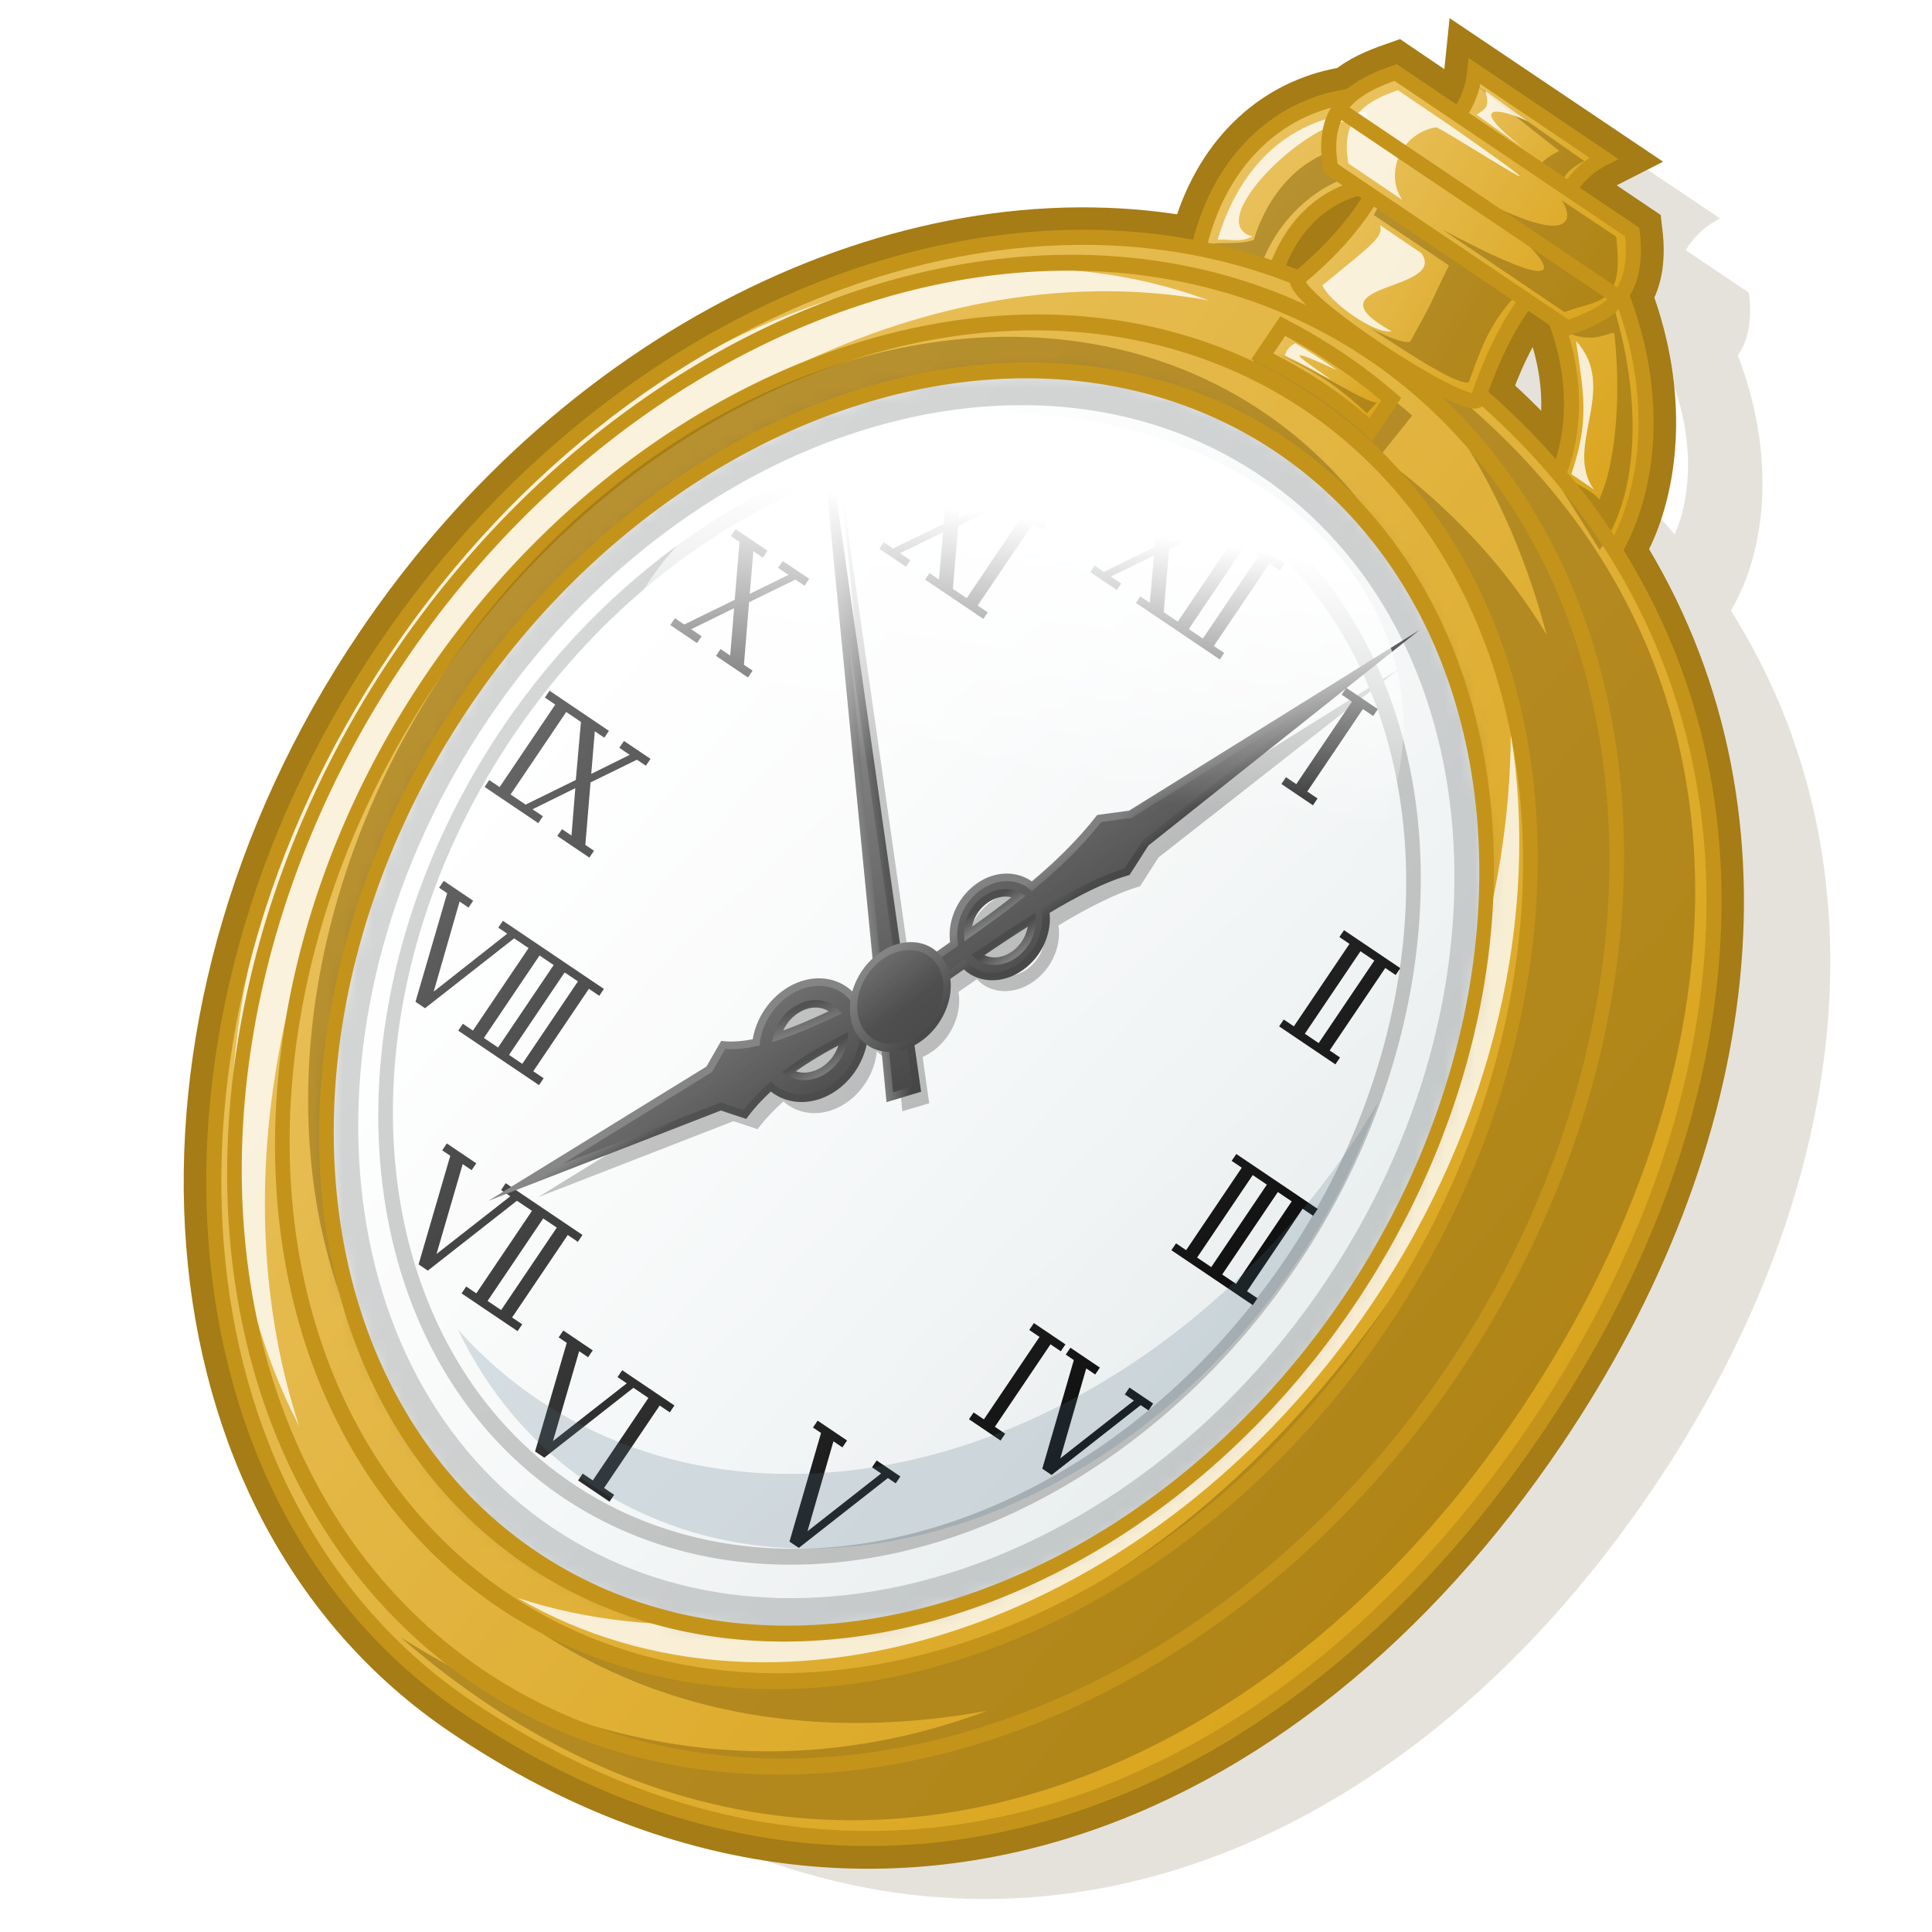 <?xml version="1.0" encoding="UTF-8" standalone="no"?>
<!-- Created with Inkscape (http://www.inkscape.org/) -->
<svg
   xmlns:dc="http://purl.org/dc/elements/1.1/"
   xmlns:cc="http://creativecommons.org/ns#"
   xmlns:rdf="http://www.w3.org/1999/02/22-rdf-syntax-ns#"
   xmlns:svg="http://www.w3.org/2000/svg"
   xmlns="http://www.w3.org/2000/svg"
   xmlns:xlink="http://www.w3.org/1999/xlink"
   xmlns:sodipodi="http://sodipodi.sourceforge.net/DTD/sodipodi-0.dtd"
   xmlns:inkscape="http://www.inkscape.org/namespaces/inkscape"
   width="128"
   height="128"
   id="svg2"
   sodipodi:version="0.32"
   inkscape:version="0.46"
   version="1.0"
   sodipodi:docname="clock.svg"
   inkscape:output_extension="org.inkscape.output.svg.inkscape">
  <defs
     id="defs4">
    <linearGradient
       inkscape:collect="always"
       id="linearGradient3981">
      <stop
         style="stop-color:#ffffff;stop-opacity:1;"
         offset="0"
         id="stop3983" />
      <stop
         style="stop-color:#ffffff;stop-opacity:0;"
         offset="1"
         id="stop3985" />
    </linearGradient>
    <linearGradient
       inkscape:collect="always"
       id="linearGradient3963">
      <stop
         style="stop-color:#ffffff;stop-opacity:0.558"
         offset="0"
         id="stop3965" />
      <stop
         style="stop-color:#ffffff;stop-opacity:0"
         offset="1"
         id="stop3967" />
    </linearGradient>
    <linearGradient
       id="linearGradient3635">
      <stop
         style="stop-color:#5b5b5b;stop-opacity:1"
         offset="0"
         id="stop3637" />
      <stop
         style="stop-color:#181818;stop-opacity:1"
         offset="1"
         id="stop3639" />
    </linearGradient>
    <linearGradient
       id="linearGradient3621">
      <stop
         style="stop-color:#515151;stop-opacity:1;"
         offset="0"
         id="stop3623" />
      <stop
         style="stop-color:#1b1b1b;stop-opacity:1;"
         offset="1"
         id="stop3625" />
    </linearGradient>
    <linearGradient
       inkscape:collect="always"
       id="linearGradient3613">
      <stop
         style="stop-color:#ffffff;stop-opacity:1"
         offset="0"
         id="stop3615" />
      <stop
         style="stop-color:#e7eced;stop-opacity:1"
         offset="1"
         id="stop3617" />
    </linearGradient>
    <linearGradient
       inkscape:collect="always"
       id="linearGradient3565">
      <stop
         style="stop-color:#e9c15c;stop-opacity:1"
         offset="0"
         id="stop3567" />
      <stop
         style="stop-color:#daa51d;stop-opacity:1"
         offset="1"
         id="stop3569" />
    </linearGradient>
    <linearGradient
       inkscape:collect="always"
       xlink:href="#linearGradient3565"
       id="linearGradient3571"
       x1="16.87"
       y1="48.484"
       x2="97.557"
       y2="91.757"
       gradientUnits="userSpaceOnUse"
       gradientTransform="matrix(0.977,0.211,-0.211,0.977,24.115,-13.557)" />
    <linearGradient
       inkscape:collect="always"
       xlink:href="#linearGradient3565"
       id="linearGradient3579"
       x1="68.735"
       y1="13.168"
       x2="83.733"
       y2="18.021"
       gradientUnits="userSpaceOnUse"
       gradientTransform="matrix(0.977,0.211,-0.211,0.977,24.115,-13.557)" />
    <linearGradient
       inkscape:collect="always"
       xlink:href="#linearGradient3565"
       id="linearGradient3587"
       x1="68.987"
       y1="7.97"
       x2="87.811"
       y2="14.643"
       gradientUnits="userSpaceOnUse"
       gradientTransform="matrix(0.977,0.211,-0.211,0.977,24.115,-13.557)" />
    <linearGradient
       inkscape:collect="always"
       xlink:href="#linearGradient3565"
       id="linearGradient3595"
       x1="62.744"
       y1="11.189"
       x2="92.739"
       y2="25.773"
       gradientUnits="userSpaceOnUse"
       gradientTransform="matrix(0.977,0.211,-0.211,0.977,24.115,-13.557)" />
    <linearGradient
       inkscape:collect="always"
       xlink:href="#linearGradient3565"
       id="linearGradient3603"
       x1="75.615"
       y1="4.205"
       x2="85.857"
       y2="8.066"
       gradientUnits="userSpaceOnUse"
       gradientTransform="matrix(0.977,0.211,-0.211,0.977,24.115,-13.557)" />
    <linearGradient
       inkscape:collect="always"
       xlink:href="#linearGradient3621"
       id="linearGradient3724"
       gradientUnits="userSpaceOnUse"
       x1="-32.24"
       y1="2.406"
       x2="51.742"
       y2="40.685" />
    <linearGradient
       inkscape:collect="always"
       xlink:href="#linearGradient3635"
       id="linearGradient3726"
       gradientUnits="userSpaceOnUse"
       x1="2.585"
       y1="19.133"
       x2="88.349"
       y2="40.871" />
    <linearGradient
       inkscape:collect="always"
       xlink:href="#linearGradient3621"
       id="linearGradient3728"
       gradientUnits="userSpaceOnUse"
       x1="37.211"
       y1="72.119"
       x2="45.625"
       y2="81.27" />
    <linearGradient
       inkscape:collect="always"
       xlink:href="#linearGradient3635"
       id="linearGradient3730"
       gradientUnits="userSpaceOnUse"
       x1="39.955"
       y1="79.345"
       x2="40.845"
       y2="80.331" />
    <linearGradient
       inkscape:collect="always"
       xlink:href="#linearGradient3635"
       id="linearGradient3732"
       gradientUnits="userSpaceOnUse"
       x1="46.573"
       y1="74.163"
       x2="45.648"
       y2="72.672" />
    <linearGradient
       inkscape:collect="always"
       xlink:href="#linearGradient3635"
       id="linearGradient3734"
       gradientUnits="userSpaceOnUse"
       x1="47.993"
       y1="76.957"
       x2="46.987"
       y2="75.781" />
    <linearGradient
       inkscape:collect="always"
       xlink:href="#linearGradient3621"
       id="linearGradient3736"
       gradientUnits="userSpaceOnUse"
       x1="53.225"
       y1="51.601"
       x2="64.499"
       y2="65.542" />
    <linearGradient
       inkscape:collect="always"
       xlink:href="#linearGradient3635"
       id="linearGradient3738"
       gradientUnits="userSpaceOnUse"
       x1="62.435"
       y1="57.096"
       x2="64.432"
       y2="58.909" />
    <linearGradient
       inkscape:collect="always"
       xlink:href="#linearGradient3635"
       id="linearGradient3740"
       gradientUnits="userSpaceOnUse"
       x1="56.869"
       y1="64.46"
       x2="56.031"
       y2="63.627" />
    <linearGradient
       inkscape:collect="always"
       xlink:href="#linearGradient3635"
       id="linearGradient3742"
       gradientUnits="userSpaceOnUse"
       x1="59.003"
       y1="66.211"
       x2="58"
       y2="65.331" />
    <linearGradient
       inkscape:collect="always"
       xlink:href="#linearGradient3621"
       id="linearGradient3744"
       gradientUnits="userSpaceOnUse"
       x1="45.003"
       y1="51.1"
       x2="53.346"
       y2="76.266"
       gradientTransform="matrix(0.977,0.211,-0.211,0.977,23.711,-13.86)" />
    <linearGradient
       inkscape:collect="always"
       xlink:href="#linearGradient3635"
       id="linearGradient3746"
       gradientUnits="userSpaceOnUse"
       x1="45.575"
       y1="56.551"
       x2="47.153"
       y2="56.02"
       gradientTransform="matrix(0.977,0.211,-0.211,0.977,23.711,-13.86)" />
    <linearGradient
       inkscape:collect="always"
       xlink:href="#linearGradient3613"
       id="linearGradient3748"
       gradientUnits="userSpaceOnUse"
       x1="5.867"
       y1="20.155"
       x2="96.144"
       y2="36.364" />
    <filter
       inkscape:collect="always"
       id="filter3811">
      <feGaussianBlur
         inkscape:collect="always"
         stdDeviation="2.212"
         id="feGaussianBlur3813" />
    </filter>
    <linearGradient
       inkscape:collect="always"
       xlink:href="#linearGradient3565"
       id="linearGradient3863"
       gradientUnits="userSpaceOnUse"
       gradientTransform="matrix(0.977,0.211,-0.211,0.977,24.115,-13.557)"
       x1="66.52"
       y1="22.344"
       x2="73.793"
       y2="26.397" />
    <linearGradient
       inkscape:collect="always"
       xlink:href="#linearGradient3963"
       id="linearGradient3969"
       x1="-27.643"
       y1="6.959"
       x2="93.253"
       y2="45.326"
       gradientUnits="userSpaceOnUse" />
    <linearGradient
       inkscape:collect="always"
       xlink:href="#linearGradient3981"
       id="linearGradient3987"
       x1="20.539"
       y1="7.613"
       x2="52.566"
       y2="31.011"
       gradientUnits="userSpaceOnUse" />
    <mask
       maskUnits="userSpaceOnUse"
       id="mask4035">
      <path
         sodipodi:type="arc"
         style="opacity:1;fill:#ffffff;fill-opacity:1;fill-rule:evenodd;stroke:none;stroke-width:1.189;stroke-linecap:butt;stroke-linejoin:miter;marker:none;marker-start:none;marker-mid:none;marker-end:none;stroke-miterlimit:4;stroke-dasharray:none;stroke-dashoffset:0;stroke-opacity:1;visibility:visible;display:inline;overflow:visible;enable-background:accumulate"
         id="path4037"
         sodipodi:cx="45"
         sodipodi:cy="27.285713"
         sodipodi:rx="47.142857"
         sodipodi:ry="47.142857"
         d="M 92.143,27.286 A 47.143,47.143 0 1 1 -2.143,27.286 A 47.143,47.143 0 1 1 92.143,27.286 z"
         transform="matrix(0.622,0.42,-0.527,0.782,46.45,26.147)" />
    </mask>
    <filter
       inkscape:collect="always"
       id="filter4096"
       x="-0.059"
       width="1.118"
       y="-0.121"
       height="1.243">
      <feGaussianBlur
         inkscape:collect="always"
         stdDeviation="1.495"
         id="feGaussianBlur4098" />
    </filter>
    <filter
       inkscape:collect="always"
       id="filter4210">
      <feGaussianBlur
         inkscape:collect="always"
         stdDeviation="0.328"
         id="feGaussianBlur4212" />
    </filter>
    <filter
       inkscape:collect="always"
       id="filter4246">
      <feGaussianBlur
         inkscape:collect="always"
         stdDeviation="0.529"
         id="feGaussianBlur4248" />
    </filter>
    <filter
       inkscape:collect="always"
       id="filter4298">
      <feGaussianBlur
         inkscape:collect="always"
         stdDeviation="1.951"
         id="feGaussianBlur4300" />
    </filter>
    <filter
       inkscape:collect="always"
       id="filter4302">
      <feGaussianBlur
         inkscape:collect="always"
         stdDeviation="0.462"
         id="feGaussianBlur4304" />
    </filter>
    <filter
       inkscape:collect="always"
       id="filter4326">
      <feGaussianBlur
         inkscape:collect="always"
         stdDeviation="0.213"
         id="feGaussianBlur4328" />
    </filter>
    <filter
       inkscape:collect="always"
       id="filter4366">
      <feGaussianBlur
         inkscape:collect="always"
         stdDeviation="0.161"
         id="feGaussianBlur4368" />
    </filter>
    <filter
       inkscape:collect="always"
       id="filter4398">
      <feGaussianBlur
         inkscape:collect="always"
         stdDeviation="0.304"
         id="feGaussianBlur4400" />
    </filter>
    <filter
       inkscape:collect="always"
       id="filter4450">
      <feGaussianBlur
         inkscape:collect="always"
         stdDeviation="0.17"
         id="feGaussianBlur4452" />
    </filter>
    <filter
       inkscape:collect="always"
       id="filter4602">
      <feGaussianBlur
         inkscape:collect="always"
         stdDeviation="0.124"
         id="feGaussianBlur4604" />
    </filter>
  </defs>
  <sodipodi:namedview
     id="base"
     pagecolor="#ffffff"
     bordercolor="#666666"
     borderopacity="1.0"
     inkscape:pageopacity="0.0"
     inkscape:pageshadow="2"
     inkscape:zoom="1.4142136"
     inkscape:cx="-58.120128"
     inkscape:cy="109.1334"
     inkscape:document-units="px"
     inkscape:current-layer="layer1"
     showgrid="false"
     inkscape:window-width="1440"
     inkscape:window-height="825"
     inkscape:window-x="0"
     inkscape:window-y="25"
     showguides="true"
     inkscape:guide-bbox="true" />
  <g
     inkscape:groupmode="layer"
     id="layer2"
     inkscape:label="shadow"
     style="display:inline">
    <path
       style="opacity:1;fill:#463509;fill-opacity:0.143;fill-rule:evenodd;stroke:none;stroke-width:4;stroke-linecap:butt;stroke-linejoin:miter;marker:none;stroke-miterlimit:4;stroke-dasharray:none;stroke-dashoffset:0;stroke-opacity:1;visibility:visible;display:inline;overflow:visible;filter:url(#filter3811);enable-background:accumulate"
       d="M 105.417,8.728 C 105.305,9.83 104.949,10.741 104.393,11.544 C 104.238,11.475 104.079,11.411 103.924,11.347 L 100.187,8.814 C 99.073,9.204 97.981,9.662 97.16,10.398 C 92.889,10.996 89.269,13.927 87.598,18.852 C 87.418,19.383 87.247,19.925 87.12,20.475 C 68.642,16.829 46.745,26.919 33.176,47.035 C 16.19,72.215 18.662,103.606 38.699,117.122 C 65.075,134.914 92.568,123.741 109.554,98.561 C 122.464,79.423 125.466,57.582 114.68,40.459 C 115.121,39.678 115.521,38.849 115.834,37.927 C 117.346,33.471 116.96,28.252 115.133,23.549 C 115.767,22.65 116.106,21.367 115.87,19.393 L 111.684,16.571 C 112.209,15.72 112.917,14.999 113.959,14.472 L 105.417,8.728 z M 97.772,16.445 L 98.579,17.003 C 97.341,19.064 95.687,20.857 93.758,22.452 C 93.27,22.254 92.779,22.054 92.284,21.878 C 93.311,18.964 95.336,17.087 97.772,16.445 z M 108.851,23.92 L 110.774,25.23 C 111.968,28.354 112.218,31.798 111.205,34.786 C 111.131,35.002 111.028,35.196 110.944,35.401 C 109.395,33.573 107.674,31.8 105.753,30.124 C 106.527,27.902 107.474,25.776 108.851,23.92 z"
       id="path3549" />
  </g>
  <g
     inkscape:label="main"
     inkscape:groupmode="layer"
     id="layer1"
     style="display:inline">
    <path
       id="path3752"
       d="M 97.695,4.724 C 97.584,5.827 97.227,6.737 96.672,7.541 C 96.517,7.471 96.358,7.407 96.203,7.343 L 92.466,4.81 C 91.352,5.2 90.26,5.658 89.438,6.395 C 85.168,6.993 81.548,9.924 79.877,14.849 C 79.697,15.379 79.526,15.922 79.398,16.472 C 60.921,12.826 39.024,22.916 25.455,43.031 C 8.469,68.211 10.941,99.603 30.978,113.118 C 57.354,130.91 84.847,119.738 101.833,94.558 C 114.743,75.42 117.745,53.579 106.958,36.456 C 107.4,35.674 107.8,34.846 108.112,33.924 C 109.624,29.467 109.239,24.248 107.412,19.546 C 108.046,18.646 108.385,17.364 108.149,15.389 L 103.963,12.567 C 104.488,11.716 105.196,10.996 106.238,10.469 L 97.695,4.724 z M 90.051,12.441 L 90.858,12.999 C 89.62,15.06 87.966,16.853 86.037,18.448 C 85.549,18.25 85.058,18.05 84.563,17.874 C 85.59,14.96 87.614,13.083 90.051,12.441 z M 101.13,19.916 L 103.053,21.226 C 104.247,24.35 104.497,27.795 103.484,30.782 C 103.41,30.999 103.307,31.193 103.223,31.397 C 101.674,29.57 99.953,27.797 98.032,26.121 C 98.806,23.899 99.752,21.772 101.13,19.916 z"
       style="opacity:1;fill:none;fill-opacity:1;fill-rule:evenodd;stroke:#a57c15;stroke-width:4;stroke-linecap:butt;stroke-linejoin:miter;marker:none;stroke-miterlimit:4;stroke-dasharray:none;stroke-dashoffset:0;stroke-opacity:1;visibility:visible;display:inline;overflow:visible;enable-background:accumulate" />
    <path
       style="opacity:1;fill:url(#linearGradient3595);fill-opacity:1;fill-rule:evenodd;stroke:none;stroke-width:1;stroke-linecap:butt;stroke-linejoin:miter;marker:none;stroke-miterlimit:4;stroke-dasharray:none;stroke-dashoffset:0;stroke-opacity:1;visibility:visible;display:inline;overflow:visible;enable-background:accumulate"
       d="M 99.231,8.948 C 91.459,3.705 82.751,6.362 79.869,14.856 C 76.988,23.349 80.985,34.577 88.758,39.82 C 96.53,45.063 105.238,42.406 108.12,33.912 C 111.001,25.419 107.003,14.191 99.231,8.948 z M 97.511,14.019 C 102.772,17.568 105.43,25.033 103.479,30.782 C 101.529,36.531 95.739,38.298 90.478,34.749 C 85.217,31.2 82.559,23.735 84.51,17.986 C 86.46,12.237 92.25,10.47 97.511,14.019 z"
       id="path3197" />
    <path
       id="path3893"
       d="M 99.231,8.948 C 91.459,3.705 82.751,6.362 79.869,14.856 C 76.988,23.349 80.985,34.577 88.758,39.82 C 96.53,45.063 105.238,42.406 108.12,33.912 C 111.001,25.419 107.003,14.191 99.231,8.948 z M 97.511,14.019 C 102.772,17.568 105.43,25.033 103.479,30.782 C 101.529,36.531 95.739,38.298 90.478,34.749 C 85.217,31.2 82.559,23.735 84.51,17.986 C 86.46,12.237 92.25,10.47 97.511,14.019 z"
       style="opacity:1;fill:none;fill-opacity:1;fill-rule:evenodd;stroke:#c4941a;stroke-width:1;stroke-linecap:butt;stroke-linejoin:miter;marker:none;stroke-miterlimit:4;stroke-dasharray:none;stroke-dashoffset:0;stroke-opacity:1;visibility:visible;display:inline;overflow:visible;enable-background:accumulate" />
    <path
       style="fill:url(#linearGradient3571);fill-opacity:1;fill-rule:evenodd;stroke:none;stroke-width:2.229;stroke-linecap:butt;stroke-linejoin:miter;marker:none;marker-start:none;marker-mid:none;marker-end:none;stroke-miterlimit:4;stroke-dashoffset:0;stroke-opacity:1;visibility:visible;display:inline;overflow:visible;enable-background:accumulate"
       d="M 101.845,94.549 C 84.859,119.729 57.348,130.907 30.972,113.115 C 10.936,99.599 8.46,68.194 25.446,43.014 C 42.432,17.834 72.479,8.367 92.515,21.883 C 118.681,39.533 118.831,69.369 101.845,94.549 z"
       id="path3185"
       sodipodi:nodetypes="csssc" />
    <path
       style="opacity:1;fill:#ffffff;fill-opacity:0.794;fill-rule:evenodd;stroke:none;stroke-width:1.22;stroke-linecap:butt;stroke-linejoin:miter;marker:none;marker-start:none;marker-mid:none;marker-end:none;stroke-miterlimit:4;stroke-dasharray:none;stroke-dashoffset:0;stroke-opacity:1;visibility:visible;display:inline;overflow:visible;enable-background:accumulate"
       d="M 100.094,48.625 C 100.045,59.513 96.529,71.222 89.406,81.781 C 75.557,102.312 52.552,111.811 34.312,105.875 C 51.692,115.966 76.596,107.574 90.875,86.406 C 99.052,74.285 102.011,60.506 100.094,48.625 z"
       id="path3933" />
    <path
       style="opacity:1;fill:#8f6b12;fill-opacity:0.551;fill-rule:evenodd;stroke:none;stroke-width:2.229;stroke-linecap:butt;stroke-linejoin:miter;marker:none;marker-start:none;marker-mid:none;marker-end:none;stroke-miterlimit:4;stroke-dasharray:none;stroke-dashoffset:0;stroke-opacity:1;visibility:visible;display:inline;overflow:visible;enable-background:accumulate;filter:url(#filter4302)"
       d="M 84.688,21.562 L 82.781,24.312 C 85.434,25.614 87.659,27.262 89.844,29.156 C 104.217,42.908 104.462,68.592 91.906,86.375 C 77.162,107.258 53.965,119.147 31.688,105.031 C 42.303,114.243 54.886,115.264 65.406,113.344 C 53.311,117.868 39.923,116.954 26.531,108.469 C 53.039,131.471 83.14,118.929 100.094,94.375 C 116.414,70.738 118.966,40.816 91.656,22.594 C 96.877,27.721 100.493,34.513 102.469,42.062 C 99.897,37.758 96.264,33.739 91.438,30.188 L 93.562,27.531 C 90.891,25.212 87.915,23.245 84.688,21.562 z"
       id="path3859" />
    <path
       style="opacity:1;fill:#ffffff;fill-opacity:0.794;fill-rule:evenodd;stroke:none;stroke-width:1.105;stroke-linecap:butt;stroke-linejoin:miter;marker:none;marker-start:none;marker-mid:none;marker-end:none;stroke-miterlimit:4;stroke-dasharray:none;stroke-dashoffset:0;stroke-opacity:1;visibility:visible;display:inline;overflow:visible;enable-background:accumulate"
       d="M 67.719,17.781 C 52.61,17.868 36.3,26.894 25.625,42.719 C 14.07,59.848 12.379,80.121 19.812,94.469 C 15.055,79.943 17.739,61.547 28.438,45.688 C 41.434,26.421 62.333,16.671 80.094,19.906 C 76.172,18.453 71.988,17.757 67.719,17.781 z"
       id="path3908" />
    <path
       sodipodi:type="arc"
       style="opacity:1;fill:none;fill-opacity:1;fill-rule:evenodd;stroke:#c4941a;stroke-width:1.105;stroke-linecap:butt;stroke-linejoin:miter;marker:none;marker-start:none;marker-mid:none;marker-end:none;stroke-miterlimit:4;stroke-dasharray:none;stroke-dashoffset:0;stroke-opacity:1;visibility:visible;display:inline;overflow:visible;enable-background:accumulate"
       id="path3188"
       sodipodi:cx="45"
       sodipodi:cy="27.285713"
       sodipodi:rx="47.142857"
       sodipodi:ry="47.142857"
       d="M 92.143,27.286 A 47.143,47.143 0 1 1 -2.143,27.286 A 47.143,47.143 0 1 1 92.143,27.286 z"
       transform="matrix(0.669,0.452,-0.567,0.841,45.414,23.084)" />
    <path
       transform="matrix(0.741,0.5,-0.628,0.931,45.114,19.322)"
       d="M 92.143,27.286 A 47.143,47.143 0 1 1 -2.143,27.286 A 47.143,47.143 0 1 1 92.143,27.286 z"
       sodipodi:ry="47.142857"
       sodipodi:rx="47.142857"
       sodipodi:cy="27.285713"
       sodipodi:cx="45"
       id="path3190"
       style="opacity:1;fill:none;fill-opacity:1;fill-rule:evenodd;stroke:#c4941a;stroke-width:0.998;stroke-linecap:butt;stroke-linejoin:miter;marker:none;marker-start:none;marker-mid:none;marker-end:none;stroke-miterlimit:4;stroke-dasharray:none;stroke-dashoffset:0;stroke-opacity:1;visibility:visible;display:inline;overflow:visible;enable-background:accumulate"
       sodipodi:type="arc" />
    <path
       style="opacity:1;fill:#8f6b12;fill-opacity:0.551;fill-rule:evenodd;stroke:none;stroke-width:2.229;stroke-linecap:butt;stroke-linejoin:miter;marker:none;marker-start:none;marker-mid:none;marker-end:none;stroke-miterlimit:4;stroke-dasharray:none;stroke-dashoffset:0;stroke-opacity:1;visibility:visible;display:inline;overflow:visible;enable-background:accumulate;filter:url(#filter4398)"
       d="M 90.188,9.656 C 85.753,9.836 83.656,13.814 83.067,15.898 C 81.719,16.364 79.941,15.757 79.779,16.582 L 83.539,17.646 C 84.622,14.454 87.445,12.034 90.147,11.525 L 90.188,9.656 z M 103.616,21.927 C 105.672,23.002 106.915,21.733 106.96,22.144 C 107.44,26.541 106.972,30.974 105.942,33.104 C 105.649,32.537 103.569,31.58 102.74,31.261 L 105.982,36.436 C 108.639,32.771 108.806,26.335 106.823,20.034 L 103.616,21.927 z"
       id="path3897"
       sodipodi:nodetypes="cccccccsccccc" />
    <path
       sodipodi:nodetypes="ccccc"
       id="path3394"
       d="M 97.71,4.72 L 106.25,10.48 C 104.145,11.545 103.324,13.414 102.859,15.506 L 94.32,9.746 C 96.162,8.551 97.48,7.002 97.71,4.72 z"
       style="fill:url(#linearGradient3603);fill-opacity:1;fill-rule:evenodd;stroke:none;stroke-width:1;stroke-linecap:butt;stroke-linejoin:miter;marker:none;marker-start:none;marker-mid:none;marker-end:none;stroke-miterlimit:4;stroke-dashoffset:0;stroke-opacity:1;visibility:visible;display:inline;overflow:visible;enable-background:accumulate" />
    <path
       sodipodi:nodetypes="csssc"
       id="path3561"
       d="M 101.845,94.549 C 84.859,119.729 57.348,130.907 30.972,113.115 C 10.936,99.599 8.46,68.194 25.446,43.014 C 42.432,17.834 72.479,8.367 92.515,21.883 C 118.681,39.533 118.831,69.369 101.845,94.549 z"
       style="fill:none;fill-opacity:1;fill-rule:evenodd;stroke:#c4941a;stroke-width:1;stroke-linecap:butt;stroke-linejoin:miter;marker:none;marker-start:none;marker-mid:none;marker-end:none;stroke-miterlimit:4;stroke-dasharray:none;stroke-dashoffset:0;stroke-opacity:1;visibility:visible;display:inline;overflow:visible;enable-background:accumulate" />
    <path
       style="fill:url(#linearGradient3579);fill-opacity:1;fill-rule:evenodd;stroke:none;stroke-width:1;stroke-linecap:butt;stroke-linejoin:miter;marker:none;marker-start:none;marker-mid:none;marker-end:none;stroke-miterlimit:4;stroke-dashoffset:0;stroke-opacity:1;visibility:visible;display:inline;overflow:visible;enable-background:accumulate"
       d="M 92.713,8.481 L 104.634,16.522 C 101.008,19.027 99.193,22.63 97.878,26.537 C 96.644,27.092 85.588,19.816 85.957,18.496 C 89.203,15.828 91.717,12.666 92.713,8.481 z"
       id="rect3192"
       sodipodi:nodetypes="ccccc" />
    <path
       style="opacity:1;fill:#8f6b12;fill-opacity:0.551;fill-rule:evenodd;stroke:none;stroke-width:2.229;stroke-linecap:butt;stroke-linejoin:miter;marker:none;marker-start:none;marker-mid:none;marker-end:none;stroke-miterlimit:4;stroke-dasharray:none;stroke-dashoffset:0;stroke-opacity:1;visibility:visible;display:inline;overflow:visible;enable-background:accumulate;filter:url(#filter4326)"
       d="M 92.371,11.83 L 91.01,14.247 L 95.995,17.585 C 94.178,21.307 95.411,18.992 93.438,22.625 C 93.095,22.779 92.078,22.403 90.75,21.719 C 93.622,23.633 96.696,25.594 97.312,25.317 C 98.449,22.196 98.935,20.825 101.918,18.105 L 92.371,11.83 z"
       id="path3865"
       sodipodi:nodetypes="cccccccc" />
    <path
       sodipodi:nodetypes="cccc"
       id="path3872"
       d="M 104.634,16.522 C 101.008,19.027 99.193,22.63 97.878,26.537 C 96.644,27.092 85.588,19.816 85.957,18.496 C 89.203,15.828 91.717,12.666 92.713,8.481"
       style="fill:none;fill-opacity:1;fill-rule:evenodd;stroke:#c4941a;stroke-width:1;stroke-linecap:butt;stroke-linejoin:miter;marker:none;marker-start:none;marker-mid:none;marker-end:none;stroke-miterlimit:4;stroke-dashoffset:0;stroke-opacity:1;visibility:visible;display:inline;overflow:visible;enable-background:accumulate" />
    <path
       style="fill:none;fill-opacity:1;fill-rule:evenodd;stroke:#c4941a;stroke-width:1;stroke-linecap:butt;stroke-linejoin:miter;marker:none;marker-start:none;marker-mid:none;marker-end:none;stroke-miterlimit:4;stroke-dashoffset:0;stroke-opacity:1;visibility:visible;display:inline;overflow:visible;enable-background:accumulate"
       d="M 94.32,9.746 C 96.162,8.551 97.48,7.002 97.71,4.72 L 106.25,10.48 C 104.145,11.545 103.324,13.414 102.859,15.506"
       id="path3874"
       sodipodi:nodetypes="cccc" />
    <path
       style="opacity:1;fill:#8f6b12;fill-opacity:0.551;fill-rule:evenodd;stroke:none;stroke-width:2.229;stroke-linecap:butt;stroke-linejoin:miter;marker:none;marker-start:none;marker-mid:none;marker-end:none;stroke-miterlimit:4;stroke-dasharray:none;stroke-dashoffset:0;stroke-opacity:1;visibility:visible;display:inline;overflow:visible;enable-background:accumulate;filter:url(#filter4450)"
       d="M 97.733,5.594 L 103.302,9.997 C 102.331,10.488 101.993,10.873 101.483,11.65 L 103.096,12.798 C 103.64,11.717 103.709,11.304 104.961,10.671 L 97.733,5.594 z"
       id="path3880"
       sodipodi:nodetypes="cccccc" />
    <path
       style="opacity:1;fill:#ffffff;fill-opacity:0.794;fill-rule:evenodd;stroke:none;stroke-width:1.105;stroke-linecap:butt;stroke-linejoin:miter;marker:none;marker-start:none;marker-mid:none;marker-end:none;stroke-miterlimit:4;stroke-dasharray:none;stroke-dashoffset:0;stroke-opacity:1;visibility:visible;display:inline;overflow:visible;enable-background:accumulate"
       d="M 98.417,6.032 L 101.211,8.036 C 99.493,7.197 96.957,6.699 100.841,9.756 L 97.827,7.596 C 98.538,7.135 98.671,7.038 98.417,6.032 z"
       id="path3946"
       sodipodi:nodetypes="ccccc" />
    <path
       sodipodi:nodetypes="ccccc"
       id="path3195"
       d="M 92.459,4.802 L 108.138,15.378 C 108.688,19.983 106.178,20.877 103.849,21.735 L 88.17,11.159 C 87.41,7.014 89.879,5.705 92.459,4.802 z"
       style="fill:url(#linearGradient3587);fill-opacity:1;fill-rule:evenodd;stroke:none;stroke-width:1;stroke-linecap:butt;stroke-linejoin:miter;marker:none;marker-start:none;marker-mid:none;marker-end:none;stroke-miterlimit:4;stroke-dashoffset:0;stroke-opacity:1;visibility:visible;display:inline;overflow:visible;enable-background:accumulate" />
    <path
       sodipodi:nodetypes="ccccc"
       id="path3861"
       d="M 84.986,21.605 C 87.601,22.968 90.007,24.573 92.171,26.452 L 90.817,28.459 C 88.674,26.471 86.251,24.897 83.632,23.613 L 84.986,21.605 z"
       style="opacity:1;fill:url(#linearGradient3863);fill-opacity:1;fill-rule:evenodd;stroke:none;stroke-width:2.229;stroke-linecap:butt;stroke-linejoin:miter;marker:none;marker-start:none;marker-mid:none;marker-end:none;stroke-miterlimit:4;stroke-dasharray:none;stroke-dashoffset:0;stroke-opacity:1;visibility:visible;display:inline;overflow:visible;enable-background:accumulate" />
    <path
       style="opacity:1;fill:none;fill-opacity:1;fill-rule:evenodd;stroke:#c4941a;stroke-width:1;stroke-linecap:butt;stroke-linejoin:miter;marker:none;marker-start:none;marker-mid:none;marker-end:none;stroke-miterlimit:4;stroke-dasharray:none;stroke-dashoffset:0;stroke-opacity:1;visibility:visible;display:inline;overflow:visible;enable-background:accumulate"
       d="M 84.986,21.605 C 87.601,22.968 90.007,24.573 92.171,26.452 L 90.817,28.459 C 88.674,26.471 86.251,24.897 83.632,23.613 L 84.986,21.605 z"
       id="rect3199"
       sodipodi:nodetypes="ccccc" />
    <path
       style="opacity:1;fill:#ffffff;fill-opacity:0.794;fill-rule:evenodd;stroke:none;stroke-width:1.105;stroke-linecap:butt;stroke-linejoin:miter;marker:none;marker-start:none;marker-mid:none;marker-end:none;stroke-miterlimit:4;stroke-dasharray:none;stroke-dashoffset:0;stroke-opacity:1;visibility:visible;display:inline;overflow:visible;enable-background:accumulate"
       d="M 80.67,15.882 C 81.47,15.82 82.228,16.101 82.973,15.659 C 79.264,14.689 88.114,6.443 90.479,8.248 L 90.545,7.408 C 84.725,7.764 81.874,11.846 80.67,15.882 z M 104.416,22.592 C 104.924,26.142 105.32,27.819 104.104,31.405 L 105.604,32.436 C 103.558,29.613 107.299,25.741 104.416,22.592 z"
       id="path3950"
       sodipodi:nodetypes="ccccccccc" />
    <path
       sodipodi:type="arc"
       style="opacity:1;fill:#8f6b12;fill-opacity:0.551;fill-rule:evenodd;stroke:none;stroke-width:2.65;stroke-linecap:butt;stroke-linejoin:miter;marker:none;marker-start:none;marker-mid:none;marker-end:none;stroke-miterlimit:4;stroke-dasharray:none;stroke-dashoffset:0;stroke-opacity:1;visibility:visible;display:inline;overflow:visible;enable-background:accumulate;filter:url(#filter4298)"
       id="path3822"
       sodipodi:cx="45"
       sodipodi:cy="27.285713"
       sodipodi:rx="47.142857"
       sodipodi:ry="47.142857"
       d="M 92.143,27.286 A 47.143,47.143 0 1 1 -2.143,27.286 A 47.143,47.143 0 1 1 92.143,27.286 z"
       transform="matrix(0.622,0.42,-0.527,0.782,45.237,23.923)" />
    <path
       style="fill:none;fill-opacity:1;fill-rule:evenodd;stroke:#c4941a;stroke-width:1;stroke-linecap:butt;stroke-linejoin:miter;marker:none;marker-start:none;marker-mid:none;marker-end:none;stroke-miterlimit:4;stroke-dashoffset:0;stroke-opacity:1;visibility:visible;display:inline;overflow:visible;enable-background:accumulate"
       d="M 92.459,4.802 L 108.138,15.378 C 108.688,19.983 106.178,20.877 103.849,21.735 L 88.17,11.159 C 87.41,7.014 89.879,5.705 92.459,4.802 z"
       id="path3887"
       sodipodi:nodetypes="ccccc" />
    <path
       style="opacity:1;fill:#ffffff;fill-opacity:0.794;fill-rule:evenodd;stroke:none;stroke-width:1.105;stroke-linecap:butt;stroke-linejoin:miter;marker:none;marker-start:none;marker-mid:none;marker-end:none;stroke-miterlimit:4;stroke-dasharray:none;stroke-dashoffset:0;stroke-opacity:1;visibility:visible;display:inline;overflow:visible;enable-background:accumulate"
       d="M 92.61,5.976 L 96.185,8.395 C 106.747,15.785 95.448,8.377 95.12,8.436 C 92.689,8.872 91.752,11.62 92.911,13.248 L 89.336,10.83 C 88.756,7.665 90.641,6.666 92.61,5.976 z"
       id="path3938"
       sodipodi:nodetypes="ccsccc" />
    <path
       style="opacity:1;fill:#8f6b12;fill-opacity:0.551;fill-rule:evenodd;stroke:none;stroke-width:2.229;stroke-linecap:butt;stroke-linejoin:miter;marker:none;marker-start:none;marker-mid:none;marker-end:none;stroke-miterlimit:4;stroke-dasharray:none;stroke-dashoffset:0;stroke-opacity:1;visibility:visible;display:inline;overflow:visible;enable-background:accumulate;filter:url(#filter4366)"
       d="M 103.429,13.244 L 107.076,15.681 C 107.626,20.286 105.976,19.815 103.647,20.674 L 95.551,15.203 C 109.244,22.509 98.279,13.1 95.581,11.821 C 105.015,17.316 104.126,14.082 103.429,13.244 z"
       id="path3889"
       sodipodi:nodetypes="cccccc" />
    <path
       style="fill:none;fill-rule:evenodd;stroke:#c4941a;stroke-width:1px;stroke-linecap:butt;stroke-linejoin:miter;stroke-opacity:1"
       d="M 88.929,7.392 L 107.302,19.76"
       id="path3885" />
    <path
       style="opacity:1;fill:#8f6b12;fill-opacity:0.551;fill-rule:evenodd;stroke:none;stroke-width:2.229;stroke-linecap:butt;stroke-linejoin:miter;marker:none;marker-start:none;marker-mid:none;marker-end:none;stroke-miterlimit:4;stroke-dasharray:none;stroke-dashoffset:0;stroke-opacity:1;visibility:visible;display:inline;overflow:visible;enable-background:accumulate;filter:url(#filter4602)"
       d="M 91.206,26.666 L 90.567,27.387 C 88.423,25.399 87.252,24.718 84.633,23.434 C 87.069,24.428 90.51,26.708 91.206,26.666 z"
       id="path3891"
       sodipodi:nodetypes="cccc" />
    <path
       sodipodi:nodetypes="ccccc"
       id="path3942"
       d="M 91.432,14.918 L 94.165,16.772 C 95.977,19.339 86.411,18.724 92.19,21.944 C 91.144,22.186 88.088,20.035 87.613,18.903 C 90.859,16.234 91.686,15.698 91.432,14.918 z"
       style="opacity:1;fill:#ffffff;fill-opacity:0.794;fill-rule:evenodd;stroke:none;stroke-width:1.105;stroke-linecap:butt;stroke-linejoin:miter;marker:none;marker-start:none;marker-mid:none;marker-end:none;stroke-miterlimit:4;stroke-dasharray:none;stroke-dashoffset:0;stroke-opacity:1;visibility:visible;display:inline;overflow:visible;enable-background:accumulate" />
    <path
       style="opacity:1;fill:#ffffff;fill-opacity:0.794;fill-rule:evenodd;stroke:none;stroke-width:1.105;stroke-linecap:butt;stroke-linejoin:miter;marker:none;marker-start:none;marker-mid:none;marker-end:none;stroke-miterlimit:4;stroke-dasharray:none;stroke-dashoffset:0;stroke-opacity:1;visibility:visible;display:inline;overflow:visible;enable-background:accumulate"
       d="M 85.815,22.746 C 86.492,23.14 87.601,23.808 88.578,24.53 C 84.18,22.488 86.666,24.075 88.177,25.147 C 86.861,24.503 87.751,24.835 85.132,23.55 C 85.249,23.15 85.489,22.897 85.815,22.746 z"
       id="path3948"
       sodipodi:nodetypes="ccccc" />
  </g>
  <g
     inkscape:groupmode="layer"
     id="layer3"
     inkscape:label="hour"
     style="display:inline">
    <path
       transform="matrix(0.622,0.42,-0.527,0.782,46.45,26.147)"
       d="M 92.143,27.286 A 47.143,47.143 0 1 1 -2.143,27.286 A 47.143,47.143 0 1 1 92.143,27.286 z"
       sodipodi:ry="47.142857"
       sodipodi:rx="47.142857"
       sodipodi:cy="27.285713"
       sodipodi:cx="45"
       id="path3175"
       style="opacity:1;fill:url(#linearGradient3748);fill-opacity:1;fill-rule:evenodd;stroke:none;stroke-width:1.189;stroke-linecap:butt;stroke-linejoin:miter;marker:none;marker-start:none;marker-mid:none;marker-end:none;stroke-miterlimit:4;stroke-dasharray:none;stroke-dashoffset:0;stroke-opacity:1;visibility:visible;display:inline;overflow:visible;enable-background:accumulate"
       sodipodi:type="arc" />
    <path
       style="opacity:1;fill:#111111;fill-opacity:0.326;fill-rule:evenodd;stroke:none;stroke-width:0.5;stroke-linecap:butt;stroke-linejoin:miter;marker:none;marker-start:none;marker-mid:none;marker-end:none;stroke-miterlimit:4;stroke-dasharray:none;stroke-dashoffset:0;stroke-opacity:1;visibility:visible;display:inline;overflow:visible;filter:url(#filter4210);enable-background:accumulate"
       d="M 55.719,31.969 L 58.875,64.531 C 58.589,64.778 58.321,65.069 58.094,65.406 C 57.712,65.972 57.491,66.589 57.406,67.188 C 56.525,66.049 54.955,65.673 53.438,66.438 C 52.052,67.135 51.112,68.572 50.938,70.031 C 50.166,70.197 49.416,70.282 48.75,70.219 L 47.812,71.812 L 35.656,79.312 L 48.594,74.281 L 50.188,74.812 C 50.717,74.107 51.296,73.526 51.906,72.969 C 52.824,73.818 54.251,74.02 55.594,73.344 C 57.003,72.634 57.942,71.149 58.094,69.656 C 58.206,69.774 58.331,69.876 58.469,69.969 C 58.776,70.176 59.109,70.265 59.469,70.312 L 59.781,73.625 L 61.562,73.094 L 61.125,70.031 C 61.767,69.736 62.355,69.272 62.812,68.594 C 63.435,67.671 63.658,66.618 63.5,65.719 C 63.914,65.429 64.297,65.167 64.719,64.875 C 65.614,65.849 67.166,65.949 68.469,65.031 C 69.703,64.162 70.332,62.645 70.125,61.312 C 72.085,60.127 73.952,59.174 75.531,58.719 L 76.75,56.812 L 92.656,44.344 L 75.75,54.906 L 73.656,55.188 C 72.353,56.85 70.867,58.312 69.219,59.688 C 68.295,58.927 66.881,58.878 65.688,59.719 C 64.436,60.601 63.82,62.153 64.062,63.5 C 63.673,63.771 63.243,64.065 62.844,64.344 C 62.731,64.226 62.607,64.124 62.469,64.031 C 61.824,63.597 61.031,63.512 60.25,63.75 L 55.719,31.969 z M 67.281,60.125 C 67.664,60.09 68.032,60.162 68.344,60.344 C 67.272,61.196 66.145,62.044 64.969,62.875 C 64.928,62.027 65.345,61.112 66.125,60.562 C 66.495,60.302 66.898,60.16 67.281,60.125 z M 69.219,61.906 C 69.253,62.758 68.811,63.669 68.031,64.219 C 67.201,64.804 66.253,64.777 65.625,64.25 C 66.826,63.425 68.035,62.651 69.219,61.906 z M 54.812,67.469 C 55.344,67.458 55.833,67.664 56.188,68.031 C 54.882,68.653 53.563,69.248 52.312,69.656 C 52.507,68.865 53.076,68.106 53.844,67.719 C 54.175,67.552 54.494,67.475 54.812,67.469 z M 56.75,69.781 C 56.644,70.696 56.064,71.59 55.188,72.031 C 54.44,72.408 53.657,72.378 53.094,72 C 54.219,71.163 55.445,70.444 56.75,69.781 z"
       id="path4100" />
    <path
       sodipodi:type="arc"
       style="opacity:1;fill:none;fill-opacity:1;fill-rule:evenodd;stroke:#b8baba;stroke-width:1.341;stroke-linecap:butt;stroke-linejoin:miter;marker:none;marker-start:none;marker-mid:none;marker-end:none;stroke-miterlimit:4;stroke-dasharray:none;stroke-dashoffset:0;stroke-opacity:1;visibility:visible;display:inline;overflow:visible;enable-background:accumulate"
       id="path3204"
       sodipodi:cx="45"
       sodipodi:cy="27.285713"
       sodipodi:rx="47.142857"
       sodipodi:ry="47.142857"
       d="M 92.143,27.286 A 47.143,47.143 0 1 1 -2.143,27.286 A 47.143,47.143 0 1 1 92.143,27.286 z"
       transform="matrix(0.551,0.372,-0.467,0.693,47.545,30.409)" />
    <path
       sodipodi:nodetypes="ccccccccccccccccccccccccccccccccccccccc"
       id="path3370"
       d="M 76.556,31.543 L 76.233,32.021 L 76.807,32.408 L 76.501,36.243 L 73.14,37.885 L 72.528,37.472 L 72.236,37.905 L 73.996,39.091 L 74.287,38.659 L 73.599,38.194 L 76.454,36.808 L 76.18,39.936 L 75.549,39.51 L 75.258,39.943 L 80.817,43.692 L 81.108,43.26 L 80.42,42.796 L 84.106,37.332 L 84.794,37.796 L 85.117,37.318 L 79.691,33.659 L 79.369,34.137 L 80.057,34.601 L 77.49,35.85 L 77.725,33.027 L 78.356,33.453 L 78.678,32.975 L 76.556,31.543 z M 80.516,34.911 L 81.718,35.721 L 78.032,41.185 L 77.098,40.555 L 77.458,36.392 L 80.516,34.911 z M 82.445,36.211 L 83.379,36.842 L 79.693,42.305 L 78.759,41.675 L 82.445,36.211 z"
       style="font-size:16px;font-style:normal;font-variant:normal;font-weight:normal;font-stretch:normal;fill:#000000;fill-opacity:1;stroke:none;stroke-width:1px;stroke-linecap:butt;stroke-linejoin:miter;stroke-opacity:1;display:inline;font-family:DejaVu Serif;-inkscape-font-specification:DejaVu Serif" />
    <path
       sodipodi:nodetypes="cccccccccccccccccccccccccccccccccc"
       id="path3372"
       d="M 36.406,45.762 L 36.099,46.218 L 36.787,46.682 L 33.102,52.146 L 32.413,51.682 L 32.106,52.137 L 35.663,54.536 L 35.97,54.081 L 35.281,53.616 L 38.117,52.217 L 37.863,55.358 L 37.232,54.932 L 36.925,55.387 L 39.047,56.819 L 39.354,56.364 L 38.781,55.977 L 39.125,51.837 L 42.199,50.332 L 42.792,50.732 L 43.099,50.277 L 41.34,49.09 L 41.032,49.546 L 41.721,50.01 L 39.172,51.272 L 39.407,48.449 L 40.038,48.875 L 40.345,48.42 L 36.406,45.762 z M 37.514,47.172 L 38.489,47.83 L 38.149,51.675 L 34.823,53.307 L 33.828,52.636 L 37.514,47.172 z"
       style="font-size:16px;font-style:normal;font-variant:normal;font-weight:normal;font-stretch:normal;fill:#000000;fill-opacity:1;stroke:none;stroke-width:1px;stroke-linecap:butt;stroke-linejoin:miter;stroke-opacity:1;display:inline;font-family:DejaVu Serif;-inkscape-font-specification:DejaVu Serif" />
    <path
       sodipodi:nodetypes="ccccccccccccccccccccccc"
       id="path3374"
       d="M 81.908,76.456 L 81.6,76.911 L 82.27,77.362 L 78.584,82.826 L 77.915,82.375 L 77.608,82.83 L 83,86.467 L 83.307,86.012 L 82.619,85.548 L 86.304,80.084 L 86.993,80.548 L 87.3,80.093 L 81.908,76.456 z M 82.996,77.853 L 83.933,78.485 L 80.248,83.948 L 79.311,83.316 L 82.996,77.853 z M 84.66,78.975 L 85.578,79.594 L 81.892,85.058 L 80.974,84.439 L 84.66,78.975 z"
       style="font-size:16px;font-style:normal;font-variant:normal;font-weight:normal;font-stretch:normal;fill:#000000;fill-opacity:1;stroke:none;stroke-width:1px;stroke-linecap:butt;stroke-linejoin:miter;stroke-opacity:1;display:inline;font-family:DejaVu Serif;-inkscape-font-specification:DejaVu Serif" />
    <path
       sodipodi:nodetypes="cccccccccccccccccccccccc"
       id="path3376"
       d="M 37.321,88.15 L 37.013,88.605 L 37.549,88.966 L 35.449,96.163 L 36.061,96.575 L 41.966,91.946 L 42.96,92.617 L 39.275,98.081 L 38.605,97.629 L 38.298,98.084 L 40.382,99.49 L 40.69,99.035 L 40.02,98.584 L 43.706,93.12 L 44.375,93.571 L 44.682,93.116 L 41.221,90.781 L 40.914,91.237 L 41.526,91.649 L 36.637,95.473 L 38.371,89.521 L 38.964,89.921 L 39.271,89.466 L 37.321,88.15 z"
       style="font-size:16px;font-style:normal;font-variant:normal;font-weight:normal;font-stretch:normal;fill:#000000;fill-opacity:1;stroke:none;stroke-width:1px;stroke-linecap:butt;stroke-linejoin:miter;stroke-opacity:1;display:inline;font-family:DejaVu Serif;-inkscape-font-specification:DejaVu Serif" />
    <path
       id="path3378"
       d="M 86.61,52.441 L 87.291,52.9 L 86.986,53.353 L 84.896,51.943 L 85.201,51.49 L 85.882,51.95 L 89.568,46.486 L 88.887,46.026 L 89.195,45.57 L 91.285,46.98 L 90.977,47.436 L 90.296,46.977 L 86.61,52.441"
       style="font-size:16px;font-style:normal;font-variant:normal;font-weight:normal;font-stretch:normal;fill:#000000;fill-opacity:1;stroke:none;stroke-width:1px;stroke-linecap:butt;stroke-linejoin:miter;stroke-opacity:1;display:inline;font-family:DejaVu Serif;-inkscape-font-specification:DejaVu Serif" />
    <path
       sodipodi:nodetypes="cccccccccccccccccc"
       id="path3380"
       d="M 89.045,61.627 L 88.738,62.082 L 89.407,62.534 L 85.721,67.998 L 85.052,67.546 L 84.745,68.001 L 88.474,70.517 L 88.781,70.061 L 88.092,69.597 L 91.778,64.133 L 92.467,64.598 L 92.774,64.142 L 89.045,61.627 z M 90.134,63.024 L 91.052,63.643 L 87.366,69.107 L 86.448,68.488 L 90.134,63.024 z"
       style="font-size:16px;font-style:normal;font-variant:normal;font-weight:normal;font-stretch:normal;fill:#000000;fill-opacity:1;stroke:none;stroke-width:1px;stroke-linecap:butt;stroke-linejoin:miter;stroke-opacity:1;display:inline;font-family:DejaVu Serif;-inkscape-font-specification:DejaVu Serif" />
    <path
       id="path3382"
       d="M 65.913,94.529 L 66.595,94.989 L 66.289,95.441 L 64.199,94.031 L 64.504,93.579 L 65.186,94.038 L 68.871,88.574 L 68.19,88.115 L 68.498,87.658 L 70.589,89.068 L 70.28,89.525 L 69.599,89.065 L 65.913,94.529 M 71.966,90.661 L 70.247,96.62 L 75.124,92.792 L 74.522,92.386 L 74.83,91.929 L 76.4,92.988 L 76.092,93.445 L 75.572,93.094 L 69.67,97.722 L 69.054,97.306 L 71.144,90.108 L 70.61,89.747 L 70.918,89.29 L 72.869,90.606 L 72.561,91.063 L 71.966,90.661"
       style="font-size:16px;font-style:normal;font-variant:normal;font-weight:normal;font-stretch:normal;fill:#000000;fill-opacity:1;stroke:none;stroke-width:1px;stroke-linecap:butt;stroke-linejoin:miter;stroke-opacity:1;display:inline;font-family:DejaVu Serif;-inkscape-font-specification:DejaVu Serif" />
    <path
       id="path3384"
       d="M 55.217,95.492 L 53.498,101.45 L 58.376,97.623 L 57.773,97.216 L 58.081,96.76 L 59.652,97.819 L 59.344,98.276 L 58.824,97.925 L 52.922,102.552 L 52.305,102.136 L 54.396,94.938 L 53.862,94.578 L 54.17,94.121 L 56.12,95.437 L 55.812,95.893 L 55.217,95.492"
       style="font-size:16px;font-style:normal;font-variant:normal;font-weight:normal;font-stretch:normal;fill:#000000;fill-opacity:1;stroke:none;stroke-width:1px;stroke-linecap:butt;stroke-linejoin:miter;stroke-opacity:1;display:inline;font-family:DejaVu Serif;-inkscape-font-specification:DejaVu Serif" />
    <path
       sodipodi:nodetypes="cccccccccccccccccccccccccccccccccc"
       id="path3386"
       d="M 29.399,58.36 L 29.091,58.815 L 29.627,59.176 L 27.527,66.373 L 28.158,66.798 L 34.063,62.169 L 35.019,62.814 L 31.333,68.278 L 30.664,67.826 L 30.357,68.282 L 35.711,71.893 L 36.018,71.438 L 35.33,70.973 L 39.016,65.51 L 39.704,65.974 L 40.011,65.519 L 33.319,61.004 L 33.011,61.459 L 33.604,61.859 L 28.734,65.696 L 30.449,59.731 L 31.042,60.131 L 31.349,59.676 L 29.399,58.36 z M 35.746,63.304 L 36.683,63.936 L 32.997,69.4 L 32.06,68.768 L 35.746,63.304 z M 37.409,64.426 L 38.289,65.02 L 34.603,70.483 L 33.724,69.89 L 37.409,64.426 z"
       style="font-size:16px;font-style:normal;font-variant:normal;font-weight:normal;font-stretch:normal;fill:#000000;fill-opacity:1;stroke:none;stroke-width:1px;stroke-linecap:butt;stroke-linejoin:miter;stroke-opacity:1;display:inline;font-family:DejaVu Serif;-inkscape-font-specification:DejaVu Serif" />
    <path
       sodipodi:nodetypes="ccccccccccccccccccccccccccccc"
       id="path3388"
       d="M 29.603,75.756 L 29.296,76.212 L 29.832,76.573 L 27.732,83.769 L 28.344,84.182 L 34.249,79.552 L 35.243,80.223 L 31.557,85.687 L 30.888,85.235 L 30.581,85.691 L 34.291,88.193 L 34.598,87.738 L 33.929,87.286 L 37.614,81.823 L 38.284,82.274 L 38.591,81.819 L 33.504,78.388 L 33.197,78.843 L 33.809,79.256 L 28.92,83.08 L 30.654,77.127 L 31.247,77.527 L 31.554,77.072 L 29.603,75.756 z M 35.989,80.726 L 36.888,81.332 L 33.202,86.796 L 32.303,86.19 L 35.989,80.726 z"
       style="font-size:16px;font-style:normal;font-variant:normal;font-weight:normal;font-stretch:normal;fill:#000000;fill-opacity:1;fill-rule:nonzero;stroke:none;stroke-width:1px;stroke-linecap:butt;stroke-linejoin:miter;marker:none;marker-start:none;marker-mid:none;marker-end:none;stroke-miterlimit:4;stroke-dasharray:none;stroke-dashoffset:0;stroke-opacity:1;visibility:visible;display:inline;overflow:visible;enable-background:accumulate;font-family:DejaVu Serif;-inkscape-font-specification:DejaVu Serif" />
    <path
       id="path3390"
       d="M 48.636,40.295 L 45.792,41.687 L 46.484,42.154 L 46.179,42.606 L 44.408,41.412 L 44.713,40.959 L 45.33,41.375 L 48.677,39.739 L 48.994,35.897 L 48.42,35.51 L 48.728,35.053 L 50.851,36.485 L 50.543,36.942 L 49.912,36.516 L 49.674,39.343 L 52.239,38.086 L 51.55,37.621 L 51.858,37.165 L 53.612,38.347 L 53.303,38.804 L 52.701,38.398 L 49.629,39.897 L 49.288,44.045 L 49.861,44.432 L 49.556,44.885 L 47.434,43.453 L 47.739,43 L 48.377,43.431 L 48.636,40.295"
       style="font-size:16px;font-style:normal;font-variant:normal;font-weight:normal;font-stretch:normal;fill:#000000;fill-opacity:1;stroke:none;stroke-width:1px;stroke-linecap:butt;stroke-linejoin:miter;stroke-opacity:1;display:inline;font-family:DejaVu Serif;-inkscape-font-specification:DejaVu Serif" />
    <path
       id="path3392"
       d="M 62.585,29.998 L 62.263,30.477 L 62.836,30.863 L 62.531,34.699 L 59.17,36.34 L 58.558,35.927 L 58.266,36.36 L 60.025,37.547 L 60.317,37.114 L 59.629,36.65 L 62.484,35.263 L 62.21,38.391 L 61.579,37.965 L 61.287,38.398 L 65.15,41.003 L 65.442,40.571 L 64.772,40.119 L 68.458,34.656 L 69.127,35.107 L 69.45,34.629 L 65.721,32.114 L 65.399,32.592 L 66.087,33.056 L 63.519,34.305 L 63.754,31.483 L 64.385,31.908 L 64.708,31.43 L 62.585,29.998 z M 66.546,33.366 L 67.731,34.166 L 64.046,39.629 L 63.128,39.01 L 63.488,34.847 L 66.546,33.366 z"
       style="font-size:16px;font-style:normal;font-variant:normal;font-weight:normal;font-stretch:normal;fill:#000000;fill-opacity:1;stroke:none;stroke-width:1px;stroke-linecap:butt;stroke-linejoin:miter;stroke-opacity:1;display:inline;font-family:DejaVu Serif;-inkscape-font-specification:DejaVu Serif" />
    <path
       sodipodi:nodetypes="cccc"
       id="path3502"
       d="M 54.893,31.03 L 58.954,72.693 L 60.749,72.153 L 54.893,31.03 z"
       style="opacity:1;fill:url(#linearGradient3744);fill-opacity:1;fill-rule:evenodd;stroke:url(#linearGradient3746);stroke-width:0.5;stroke-linecap:butt;stroke-linejoin:miter;marker:none;marker-start:none;marker-mid:none;marker-end:none;stroke-miterlimit:4;stroke-dasharray:none;stroke-dashoffset:0;stroke-opacity:1;visibility:visible;display:inline;overflow:visible;enable-background:accumulate" />
    <g
       style="display:inline"
       id="g3683"
       transform="matrix(0.977,0.211,-0.211,0.977,23.711,-13.86)">
      <path
         style="opacity:1;fill:url(#linearGradient3736);fill-opacity:1;fill-rule:evenodd;stroke:none;stroke-width:2;stroke-linecap:butt;stroke-linejoin:miter;marker:none;marker-start:none;marker-mid:none;marker-end:none;stroke-miterlimit:4;stroke-dasharray:none;stroke-dashoffset:0;stroke-opacity:1;visibility:visible;display:inline;overflow:visible;enable-background:accumulate"
         d="M 78.687,41.595 L 64.372,55.502 L 62.412,56.212 C 61.49,58.112 60.322,59.848 59.001,61.54 C 57.938,60.991 56.56,61.233 55.57,62.307 C 54.533,63.433 54.246,65.103 54.768,66.369 C 53.724,67.489 52.638,68.662 51.524,69.86 L 52.478,71.024 C 53.513,69.935 54.596,68.752 55.71,67.561 C 56.791,68.325 58.319,68.103 59.398,66.931 C 60.421,65.821 60.71,64.207 60.226,62.948 C 61.892,61.376 63.517,60.051 64.964,59.273 L 65.759,57.145 L 78.687,41.595 z M 58.296,62.379 C 57.428,63.438 56.496,64.489 55.522,65.549 C 55.303,64.729 55.531,63.761 56.178,63.06 C 56.791,62.394 57.609,62.155 58.296,62.379 z M 59.471,63.699 C 59.685,64.525 59.45,65.516 58.804,66.218 C 58.115,66.965 57.177,67.154 56.452,66.771 C 57.452,65.712 58.472,64.676 59.471,63.699 z"
         id="path3506" />
      <path
         id="path3677"
         d="M 77.584,42.712 L 64.372,55.502 L 62.412,56.212 C 61.49,58.112 60.322,59.848 59.001,61.54 C 57.938,60.991 56.56,61.233 55.57,62.307 C 54.533,63.433 54.246,65.103 54.768,66.369 C 53.724,67.489 52.638,68.662 51.524,69.86 L 52.478,71.024 C 53.513,69.935 54.596,68.752 55.71,67.561 C 56.791,68.325 58.319,68.103 59.398,66.931 C 60.421,65.821 60.71,64.207 60.226,62.948 C 61.892,61.376 63.517,60.051 64.964,59.273 L 65.759,57.145 L 77.584,42.712 z"
         style="opacity:1;fill:none;fill-opacity:1;fill-rule:evenodd;stroke:url(#linearGradient3738);stroke-width:0.5;stroke-linecap:butt;stroke-linejoin:miter;marker:none;marker-start:none;marker-mid:none;marker-end:none;stroke-miterlimit:90;stroke-dasharray:none;stroke-dashoffset:0;stroke-opacity:1;visibility:visible;display:inline;overflow:visible;enable-background:accumulate"
         sodipodi:nodetypes="ccccsccccscccc" />
      <path
         id="path3675"
         d="M 58.296,62.379 C 57.428,63.438 56.496,64.489 55.522,65.549 C 55.303,64.729 55.531,63.761 56.178,63.06 C 56.791,62.394 57.609,62.155 58.296,62.379 z"
         style="opacity:1;fill:none;fill-opacity:1;fill-rule:evenodd;stroke:url(#linearGradient3740);stroke-width:0.5;stroke-linecap:butt;stroke-linejoin:miter;marker:none;marker-start:none;marker-mid:none;marker-end:none;stroke-miterlimit:90;stroke-dasharray:none;stroke-dashoffset:0;stroke-opacity:1;visibility:visible;display:inline;overflow:visible;enable-background:accumulate" />
      <path
         id="path3669"
         d="M 59.471,63.699 C 59.685,64.525 59.45,65.516 58.804,66.218 C 58.115,66.965 57.177,67.154 56.452,66.771 C 57.452,65.712 58.472,64.676 59.471,63.699 z"
         style="opacity:1;fill:none;fill-opacity:1;fill-rule:evenodd;stroke:url(#linearGradient3742);stroke-width:0.5;stroke-linecap:butt;stroke-linejoin:miter;marker:none;marker-start:none;marker-mid:none;marker-end:none;stroke-miterlimit:90;stroke-dasharray:none;stroke-dashoffset:0;stroke-opacity:1;visibility:visible;display:inline;overflow:visible;enable-background:accumulate" />
    </g>
    <g
       style="display:inline"
       id="g3655"
       transform="matrix(0.977,0.211,-0.211,0.977,23.711,-13.86)">
      <path
         style="fill:url(#linearGradient3728);fill-opacity:1;fill-rule:evenodd;stroke:none;stroke-width:0.5;stroke-linecap:butt;stroke-linejoin:miter;stroke-miterlimit:90;stroke-dasharray:none;stroke-opacity:1"
         d="M 51.319,69.876 C 50.651,70.386 49.961,70.948 49.249,71.512 C 48.151,70.417 46.412,70.35 45.013,71.479 C 43.806,72.454 43.177,74.057 43.314,75.52 C 42.595,75.844 41.882,76.067 41.217,76.145 L 40.653,77.917 L 30.347,87.803 L 41.922,80.166 L 43.591,80.35 C 43.959,79.548 44.4,78.845 44.878,78.171 C 45.954,78.808 47.389,78.707 48.559,77.762 C 49.943,76.645 50.545,74.697 50.132,73.076 C 50.81,72.546 51.491,72.005 52.202,71.44 L 51.319,69.876 z M 48.043,72.449 C 46.899,73.332 45.733,74.177 44.597,74.84 C 44.62,74.026 45.006,73.193 45.675,72.653 C 46.446,72.031 47.364,71.994 48.043,72.449 z M 48.94,74.038 C 49.03,74.955 48.646,75.948 47.883,76.564 C 47.232,77.09 46.465,77.223 45.834,76.973 C 46.758,75.917 47.805,74.961 48.94,74.038 z"
         id="path3504" />
      <path
         id="path3649"
         d="M 51.319,69.876 C 50.651,70.386 49.961,70.948 49.249,71.512 C 48.151,70.417 46.412,70.35 45.013,71.479 C 43.806,72.454 43.177,74.057 43.314,75.52 C 42.595,75.844 41.882,76.067 41.217,76.145 L 40.653,77.917 L 30.347,87.803 L 41.922,80.166 L 43.591,80.35 C 43.959,79.548 44.4,78.845 44.878,78.171 C 45.954,78.808 47.389,78.707 48.559,77.762 C 49.943,76.645 50.545,74.697 50.132,73.076 C 50.81,72.546 51.491,72.005 52.202,71.44 L 51.319,69.876 z"
         style="fill:none;fill-opacity:1;fill-rule:evenodd;stroke:url(#linearGradient3730);stroke-width:0.5;stroke-linecap:butt;stroke-linejoin:miter;stroke-miterlimit:90;stroke-dasharray:none;stroke-opacity:1" />
      <path
         id="path3647"
         d="M 48.043,72.449 C 46.899,73.332 45.733,74.177 44.597,74.84 C 44.62,74.026 45.006,73.193 45.675,72.653 C 46.446,72.031 47.364,71.994 48.043,72.449 z"
         style="fill:none;fill-opacity:1;fill-rule:evenodd;stroke:url(#linearGradient3732);stroke-width:0.5;stroke-linecap:butt;stroke-linejoin:miter;stroke-miterlimit:90;stroke-dasharray:none;stroke-opacity:1" />
      <path
         id="path3643"
         d="M 48.94,74.038 C 49.03,74.955 48.646,75.948 47.883,76.564 C 47.232,77.09 46.465,77.223 45.834,76.973 C 46.758,75.917 47.805,74.961 48.94,74.038 z"
         style="fill:none;fill-opacity:1;fill-rule:evenodd;stroke:url(#linearGradient3734);stroke-width:0.5;stroke-linecap:butt;stroke-linejoin:miter;stroke-miterlimit:90;stroke-dasharray:none;stroke-opacity:1" />
    </g>
    <path
       sodipodi:type="arc"
       style="opacity:1;fill:url(#linearGradient3724);fill-opacity:1;fill-rule:evenodd;stroke:url(#linearGradient3726);stroke-width:7.373;stroke-linecap:butt;stroke-linejoin:miter;marker:none;marker-start:none;marker-mid:none;marker-end:none;stroke-miterlimit:4;stroke-dasharray:none;stroke-dashoffset:0;stroke-opacity:1;visibility:visible;display:inline;overflow:visible;enable-background:accumulate"
       id="path3202"
       sodipodi:cx="45"
       sodipodi:cy="27.285713"
       sodipodi:rx="47.142857"
       sodipodi:ry="47.142857"
       d="M 92.143,27.286 A 47.143,47.143 0 1 1 -2.143,27.286 A 47.143,47.143 0 1 1 92.143,27.286 z"
       transform="matrix(5.0151742e-2,3.3830015e-2,-4.2516288e-2,6.3026678e-2,58.552,62.813)" />
    <path
       sodipodi:type="arc"
       style="opacity:1;fill:url(#linearGradient3969);fill-opacity:1;fill-rule:evenodd;stroke:none;stroke-width:1.189;stroke-linecap:butt;stroke-linejoin:miter;marker:none;marker-start:none;marker-mid:none;marker-end:none;stroke-miterlimit:4;stroke-dasharray:none;stroke-dashoffset:0;stroke-opacity:1;visibility:visible;overflow:visible;enable-background:accumulate"
       id="path3961"
       sodipodi:cx="45"
       sodipodi:cy="27.285713"
       sodipodi:rx="47.142857"
       sodipodi:ry="47.142857"
       d="M 92.143,27.286 A 47.143,47.143 0 1 1 -2.143,27.286 A 47.143,47.143 0 1 1 92.143,27.286 z"
       transform="matrix(0.622,0.42,-0.527,0.782,46.45,26.147)" />
    <path
       transform="matrix(0.248,0.393,-0.504,0.193,69.093,25.096)"
       d="M 92.143,27.286 A 47.143,47.143 0 1 1 -2.143,27.286 A 47.143,47.143 0 1 1 92.143,27.286 z"
       sodipodi:ry="47.142857"
       sodipodi:rx="47.142857"
       sodipodi:cy="27.285713"
       sodipodi:cx="45"
       id="path3975"
       style="opacity:1;fill:url(#linearGradient3987);fill-opacity:1;fill-rule:evenodd;stroke:none;stroke-width:1.303;stroke-linecap:butt;stroke-linejoin:miter;marker:none;marker-start:none;marker-mid:none;marker-end:none;stroke-miterlimit:4;stroke-dasharray:none;stroke-dashoffset:0;stroke-opacity:1;visibility:visible;overflow:visible;enable-background:accumulate"
       sodipodi:type="arc" />
    <path
       style="opacity:1;fill:#424545;fill-opacity:0.223;fill-rule:evenodd;stroke:none;stroke-width:1.189;stroke-linecap:butt;stroke-linejoin:miter;marker:none;marker-start:none;marker-mid:none;marker-end:none;stroke-miterlimit:4;stroke-dasharray:none;stroke-dashoffset:0;stroke-opacity:1;visibility:visible;display:inline;overflow:visible;filter:url(#filter4246);enable-background:accumulate"
       d="M 68.312,22.531 C 54.322,22.612 39.198,30.971 29.312,45.625 C 14.934,66.94 17.039,93.528 34,104.969 C 50.961,116.41 76.403,108.409 90.781,87.094 C 105.16,65.779 103.055,39.191 86.094,27.75 C 80.793,24.175 74.672,22.495 68.312,22.531 z M 67.5,26.844 C 73.234,26.811 78.752,28.308 83.531,31.531 C 98.823,41.847 100.714,65.813 87.75,85.031 C 74.786,104.249 51.854,111.503 36.562,101.188 C 21.271,90.872 19.38,66.874 32.344,47.656 C 41.256,34.444 54.886,26.916 67.5,26.844 z"
       id="path3991"
       mask="url(#mask4035)" />
    <path
       transform="matrix(0.622,0.42,-0.527,0.782,46.45,26.147)"
       d="M 92.143,27.286 A 47.143,47.143 0 1 1 -2.143,27.286 A 47.143,47.143 0 1 1 92.143,27.286 z"
       sodipodi:ry="47.142857"
       sodipodi:rx="47.142857"
       sodipodi:cy="27.285713"
       sodipodi:cx="45"
       id="path3989"
       style="opacity:1;fill:none;fill-opacity:1;fill-rule:evenodd;stroke:#c4941a;stroke-width:1.189;stroke-linecap:butt;stroke-linejoin:miter;marker:none;marker-start:none;marker-mid:none;marker-end:none;stroke-miterlimit:4;stroke-dasharray:none;stroke-dashoffset:0;stroke-opacity:1;visibility:visible;display:inline;overflow:visible;enable-background:accumulate"
       sodipodi:type="arc" />
    <path
       style="opacity:1;fill:#517281;fill-opacity:0.209;fill-rule:evenodd;stroke:none;stroke-width:1.189;stroke-linecap:butt;stroke-linejoin:miter;marker:none;marker-start:none;marker-mid:none;marker-end:none;stroke-miterlimit:4;stroke-dasharray:none;stroke-dashoffset:0;stroke-opacity:1;visibility:visible;display:inline;overflow:visible;filter:url(#filter4096);enable-background:accumulate"
       d="M 91.312,73.031 C 90.784,73.916 90.242,74.788 89.656,75.656 C 75.966,95.951 51.742,103.581 35.594,92.688 C 33.625,91.359 31.889,89.815 30.344,88.094 C 32.314,92.198 35.203,95.699 39.031,98.281 C 53.059,107.744 74.108,101.129 86,83.5 C 88.275,80.128 90.025,76.604 91.312,73.031 z"
       id="path4039" />
  </g>
</svg>
